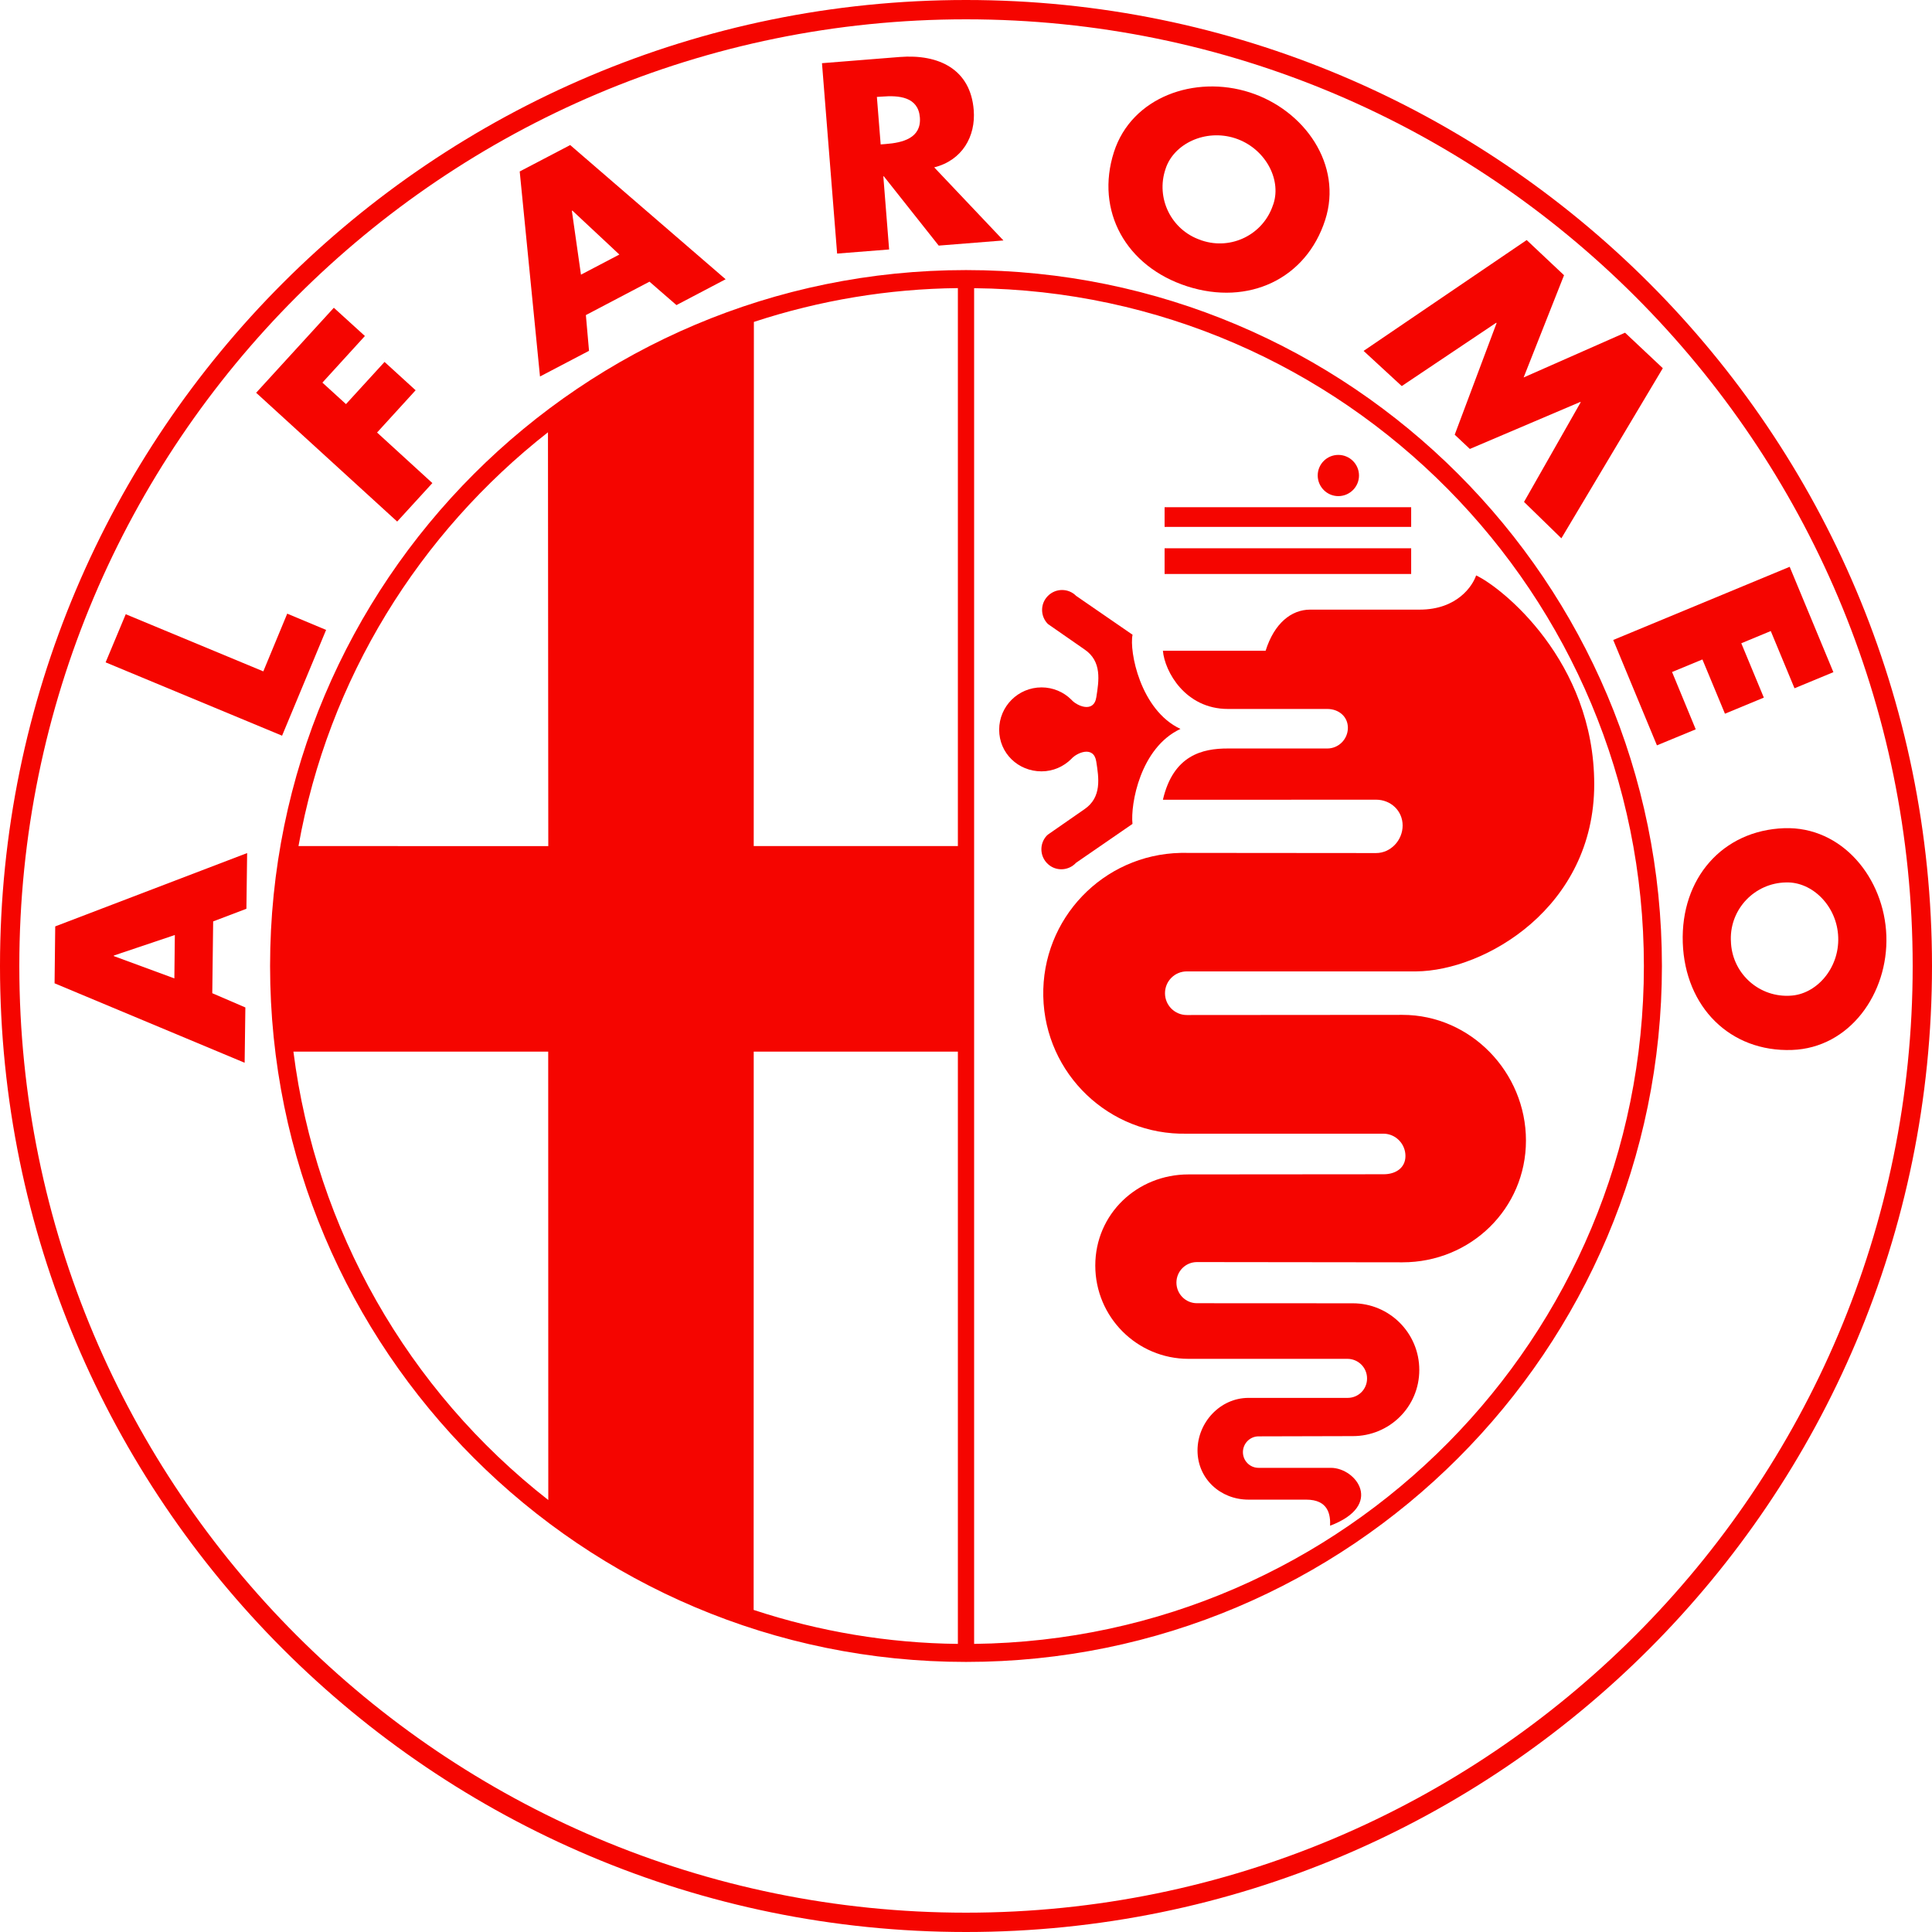 <svg width="24" height="24" viewBox="0 0 24 24" fill="none" xmlns="http://www.w3.org/2000/svg">
<path d="M12 0C5.373 0 0 5.373 0 12C0 18.627 5.373 24 12 24C18.627 24 24 18.628 24 12C24 5.373 18.628 0 12 0ZM12 23.76C5.506 23.76 0.24 18.494 0.24 12C0.24 5.506 5.506 0.24 12 0.24C18.494 0.24 23.76 5.506 23.76 12C23.76 18.494 18.494 23.76 12 23.76Z" fill="#f50500"/>
<path d="M3.271 8.34L3.568 7.623L4.051 7.825L3.504 9.139L1.312 8.228L1.562 7.63L3.271 8.34Z" fill="#f50500"/>
<path d="M4.005 4.753L4.298 5.02L4.777 4.496L5.163 4.848L4.684 5.373L5.371 6.001L4.934 6.479L3.182 4.879L4.147 3.823L4.533 4.174L4.005 4.753Z" fill="#f50500"/>
<path d="M18.965 2.982L19.429 3.419L18.927 4.689L20.187 4.133L20.656 4.574L19.396 6.687L18.932 6.235L19.636 4.997L19.631 4.993L18.259 5.577L18.071 5.4L18.591 4.014L18.587 4.009L17.413 4.796L16.939 4.359L18.965 2.982Z" fill="#f50500"/>
<path d="M21.997 7.839L21.631 7.991L21.911 8.666L21.428 8.866L21.148 8.192L20.771 8.348L21.065 9.06L20.583 9.259L20.04 7.95L22.232 7.041L22.775 8.35L22.292 8.55L21.997 7.839Z" fill="#f50500"/>
<path d="M3.061 11.289L3.07 10.597L0.686 11.508L0.678 12.215L3.039 13.202L3.048 12.515L2.637 12.338L2.648 11.446L3.061 11.289ZM2.166 12.154L1.414 11.877V11.87L2.172 11.615L2.166 12.154Z" fill="#f50500"/>
<path d="M7.083 1.802L6.456 2.13L6.708 4.677L7.317 4.358L7.278 3.914L8.068 3.499L8.403 3.79L9.014 3.469L7.083 1.802ZM7.217 3.412L7.104 2.619L7.11 2.616L7.694 3.162L7.217 3.412Z" fill="#f50500"/>
<path d="M11.605 2.079C11.953 1.992 12.122 1.694 12.096 1.368C12.057 0.863 11.666 0.669 11.175 0.708L10.211 0.785L10.399 3.15L11.045 3.099L10.973 2.19H10.979L11.661 3.051L12.465 2.987L11.605 2.079ZM11.003 1.789L10.94 1.794L10.893 1.204L10.956 1.2C11.166 1.183 11.407 1.202 11.427 1.459C11.447 1.716 11.213 1.773 11.003 1.789Z" fill="#f50500"/>
<path d="M15.525 1.148C14.842 0.928 14.058 1.205 13.838 1.888C13.603 2.62 13.987 3.312 14.748 3.557C15.51 3.802 16.227 3.464 16.462 2.732C16.682 2.05 16.208 1.368 15.525 1.148ZM15.82 2.53C15.818 2.536 15.816 2.543 15.813 2.549C15.691 2.914 15.296 3.109 14.932 2.988C14.925 2.986 14.918 2.984 14.913 2.981C14.549 2.857 14.355 2.461 14.479 2.098C14.579 1.786 14.973 1.598 15.342 1.717C15.709 1.836 15.92 2.218 15.82 2.53Z" fill="#f50500"/>
<path d="M23.433 11.624C23.408 10.907 22.882 10.264 22.165 10.288C21.397 10.315 20.877 10.912 20.904 11.711C20.932 12.511 21.493 13.07 22.261 13.043C22.978 13.018 23.458 12.34 23.433 11.624ZM22.234 12.369C22.227 12.369 22.219 12.37 22.212 12.37C21.828 12.378 21.511 12.074 21.502 11.69C21.502 11.683 21.501 11.677 21.501 11.67C21.494 11.286 21.801 10.969 22.186 10.962C22.513 10.951 22.823 11.257 22.835 11.644C22.849 12.031 22.561 12.357 22.234 12.369Z" fill="#f50500"/>
<path d="M12 3.355C7.226 3.355 3.355 7.226 3.355 12C3.355 16.774 7.226 20.645 12 20.645C16.774 20.645 20.645 16.775 20.645 12C20.645 7.225 16.774 3.355 12 3.355ZM9.365 3.999C10.183 3.73 11.038 3.588 11.899 3.579V10.51H9.363L9.365 3.999ZM6.807 5.37L6.811 10.511L3.708 10.51C4.077 8.43 5.21 6.623 6.807 5.37ZM3.645 13.064H6.81L6.811 18.634C5.063 17.267 3.924 15.266 3.645 13.064ZM11.899 20.421C11.037 20.412 10.181 20.269 9.362 19.999L9.363 13.064H11.899V20.421ZM12.101 20.421H12.085C12.09 20.421 12.096 20.421 12.101 20.421V3.58C16.697 3.626 20.421 7.379 20.421 12.001C20.421 16.618 16.708 20.366 12.101 20.421Z" fill="#f50500"/>
<path d="M14.467 7.13H17.53V6.811H14.467V7.13ZM14.467 6.545H17.53V6.301H14.467V6.545ZM16.625 6.163C16.766 6.163 16.882 6.049 16.882 5.907C16.882 5.766 16.767 5.651 16.625 5.651C16.484 5.651 16.369 5.765 16.369 5.907C16.37 6.048 16.484 6.163 16.625 6.163ZM15.509 18.629C15.159 18.629 14.876 18.368 14.876 18.018C14.876 17.67 15.158 17.365 15.509 17.365H16.741C16.875 17.365 16.982 17.258 16.982 17.125C16.983 16.991 16.876 16.882 16.741 16.88H14.764C14.124 16.88 13.606 16.361 13.606 15.721C13.606 15.082 14.124 14.589 14.764 14.589L17.188 14.587C17.338 14.587 17.459 14.508 17.459 14.36C17.459 14.209 17.338 14.085 17.188 14.083H14.743C13.779 14.104 12.981 13.341 12.96 12.377C12.939 11.413 13.702 10.616 14.666 10.595C14.692 10.594 14.718 10.594 14.744 10.595L17.094 10.597C17.276 10.597 17.424 10.438 17.424 10.255C17.424 10.071 17.276 9.934 17.094 9.934L14.446 9.935C14.574 9.382 14.936 9.297 15.254 9.298H16.488C16.629 9.298 16.743 9.183 16.744 9.042C16.744 8.901 16.63 8.807 16.488 8.807H15.254C14.723 8.807 14.468 8.34 14.446 8.084H15.722C15.829 7.743 16.041 7.573 16.275 7.573H17.635C18.103 7.573 18.294 7.276 18.337 7.148C18.656 7.297 19.804 8.212 19.804 9.743C19.804 11.274 18.444 12.06 17.592 12.067H14.743C14.593 12.067 14.472 12.188 14.472 12.338C14.472 12.488 14.593 12.609 14.743 12.609L17.422 12.607C18.269 12.607 18.956 13.321 18.956 14.168C18.956 15.014 18.27 15.681 17.422 15.681L14.869 15.678C14.728 15.678 14.614 15.792 14.614 15.933C14.614 16.074 14.728 16.189 14.869 16.189L16.805 16.19C17.262 16.19 17.631 16.561 17.631 17.018C17.631 17.476 17.261 17.84 16.805 17.84L15.634 17.843C15.527 17.843 15.44 17.932 15.44 18.039C15.44 18.147 15.527 18.234 15.634 18.234H16.533C16.847 18.235 17.197 18.698 16.523 18.953C16.528 18.821 16.506 18.629 16.225 18.629C15.945 18.63 15.509 18.629 15.509 18.629Z" fill="#f50500"/>
<path d="M14.664 9.055C14.164 9.289 14.042 9.99 14.068 10.235L13.367 10.718C13.274 10.819 13.117 10.826 13.017 10.733C12.916 10.64 12.909 10.483 13.002 10.382C13.007 10.378 13.012 10.373 13.017 10.368L13.469 10.054C13.691 9.905 13.649 9.66 13.618 9.459C13.586 9.257 13.374 9.352 13.309 9.427C13.214 9.522 13.083 9.582 12.938 9.582C12.647 9.582 12.412 9.356 12.412 9.065C12.412 8.774 12.648 8.539 12.939 8.539C13.078 8.539 13.213 8.595 13.31 8.693C13.375 8.768 13.588 8.864 13.619 8.661C13.65 8.46 13.693 8.215 13.47 8.066L13.018 7.752C12.921 7.655 12.921 7.498 13.018 7.402C13.115 7.305 13.272 7.305 13.368 7.402L14.069 7.885C14.026 8.087 14.164 8.821 14.664 9.055Z" fill="#f50500"/>
</svg>
